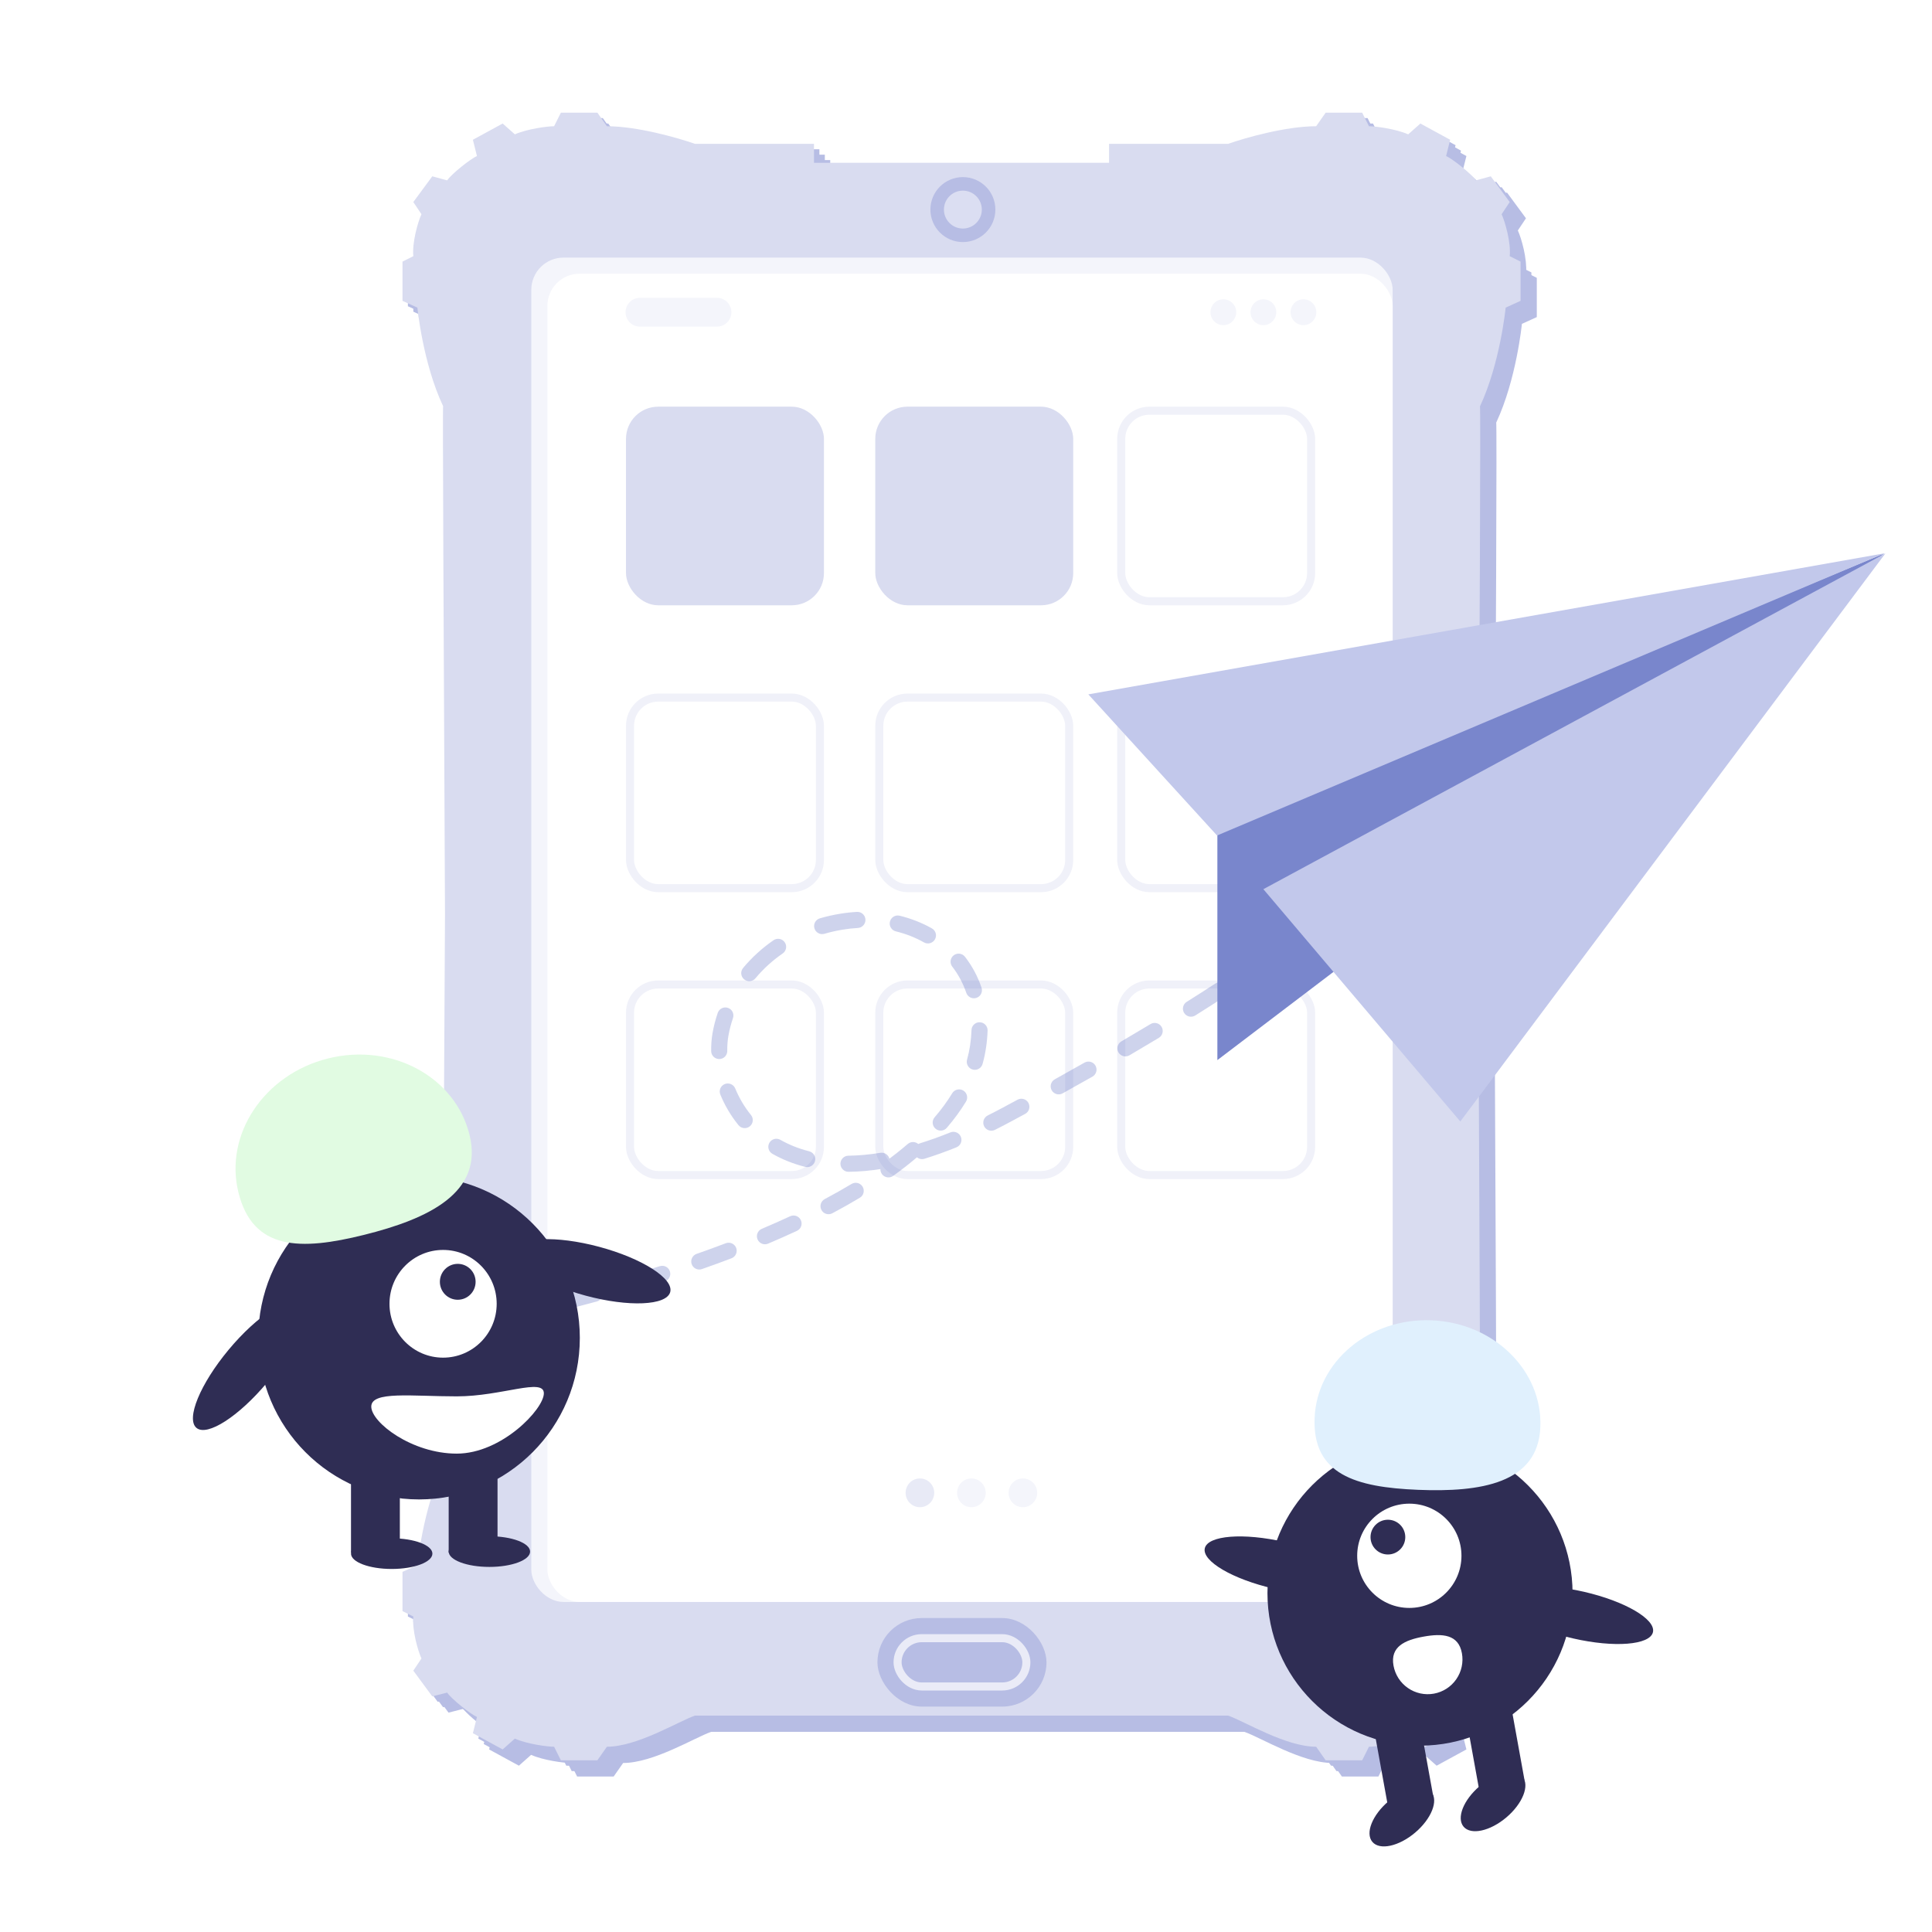 <svg width="240" height="240" viewBox="0 0 240 240" fill="none" xmlns="http://www.w3.org/2000/svg">
<path d="M189.057 40.231C189.057 40.231 188.384 47.125 185.862 52.506C185.963 52.371 185.828 81.528 185.626 115.628C185.626 115.661 185.626 115.661 185.626 115.695C185.794 149.795 185.929 184.299 185.862 178.817C188.384 184.198 189.057 196.472 189.057 196.472L190.906 197.313V202.189L189.561 202.862C189.729 204.543 188.989 207.133 188.552 208.074L189.561 209.588L187.207 212.782L185.357 212.278C184.819 213.085 182.432 214.968 181.658 215.305L182.163 217.322L178.463 219.34L176.95 217.995C175.437 218.668 172.914 219.004 172.074 219.004L171.233 220.685H166.693L165.516 219.004C161.75 219.004 156.672 215.876 154.587 215.136H88.337C86.252 215.876 81.174 219.004 77.408 219.004L76.231 220.685H71.691L70.85 219.004C70.009 219.004 67.487 218.668 65.974 217.995L64.46 219.34L60.761 217.322L61.266 215.305C60.492 214.968 58.105 213.085 57.566 212.278L55.717 212.749L53.363 209.554L54.372 208.041C53.934 207.099 53.195 204.51 53.363 202.828L52.018 202.156V197.279L53.867 196.439C53.867 196.439 54.54 189.545 57.062 184.164C56.961 184.299 57.096 149.761 57.297 115.661C57.297 115.628 57.297 115.628 57.297 115.594C57.129 81.494 56.995 52.371 57.062 52.472C54.54 47.125 53.867 40.231 53.867 40.231L52.018 39.39V34.514L53.363 33.842C53.195 32.16 53.934 29.571 54.372 28.629L53.363 27.116L55.717 23.921L57.566 24.425C58.105 23.618 60.492 21.735 61.266 21.399L60.761 19.381L64.46 17.363L65.974 18.708C67.487 18.036 70.009 17.7 70.85 17.7L71.691 16.018H76.231L77.408 17.7C81.174 17.7 86.252 19.146 88.337 19.885H103.134V22.239H139.79V19.885H154.587C156.672 19.146 161.75 17.7 165.516 17.7L166.693 16.018H171.233L172.074 17.7C172.914 17.7 175.437 18.036 176.95 18.708L178.463 17.363L182.163 19.381L181.658 21.399C182.432 21.735 184.819 23.618 185.357 24.425L187.207 23.921L189.561 27.116L188.552 28.629C188.989 29.571 189.729 32.16 189.561 33.842L190.906 34.514V39.39L189.057 40.231Z" fill="#B7BDE4"/>
<path d="M188.384 39.558C188.384 39.558 187.712 46.452 185.189 51.833C185.29 51.698 185.156 80.855 184.954 114.955C184.954 114.988 184.954 114.988 184.954 115.022C185.122 149.122 185.257 183.625 185.189 178.144C187.712 183.525 188.384 195.799 188.384 195.799L190.234 196.64V201.516L188.889 202.189C189.057 203.87 188.317 206.46 187.88 207.401L188.889 208.915L186.535 212.109L184.685 211.605C184.147 212.412 181.759 214.295 180.986 214.632L181.49 216.649L177.791 218.667L176.278 217.322C174.764 217.994 172.242 218.331 171.401 218.331L170.561 220.012H166.021L164.844 218.331C161.077 218.331 155.999 215.203 153.914 214.463H87.665C85.58 215.203 80.502 218.331 76.735 218.331L75.558 220.012H71.018L70.178 218.331C69.337 218.331 66.815 217.994 65.301 217.322L63.788 218.667L60.089 216.649L60.593 214.632C59.82 214.295 57.432 212.412 56.894 211.605L55.044 212.076L52.69 208.881L53.699 207.368C53.262 206.426 52.522 203.837 52.69 202.155L51.345 201.483V196.606L53.195 195.766C53.195 195.766 53.867 188.872 56.39 183.491C56.289 183.625 56.423 149.088 56.625 114.988C56.625 114.955 56.625 114.955 56.625 114.921C56.457 80.821 56.322 51.698 56.39 51.799C53.867 46.452 53.195 39.558 53.195 39.558L51.345 38.717V33.841L52.69 33.168C52.522 31.487 53.262 28.898 53.699 27.956L52.69 26.443L55.044 23.248L56.894 23.752C57.432 22.945 59.82 21.062 60.593 20.726L60.089 18.708L63.788 16.69L65.301 18.035C66.815 17.363 69.337 17.026 70.178 17.026L71.018 15.345H75.558L76.735 17.026C80.502 17.026 85.58 18.473 87.665 19.212H102.462V21.566H139.117V19.212H153.914C155.999 18.473 161.077 17.026 164.844 17.026L166.021 15.345H170.561L171.401 17.026C172.242 17.026 174.764 17.363 176.278 18.035L177.791 16.69L181.49 18.708L180.986 20.726C181.759 21.062 184.147 22.945 184.685 23.752L186.535 23.248L188.889 26.443L187.88 27.956C188.317 28.898 189.057 31.487 188.889 33.168L190.234 33.841V38.717L188.384 39.558Z" fill="#B7BDE4"/>
<path d="M187.711 38.885C187.711 38.885 187.039 45.779 184.517 51.16C184.617 51.026 184.483 80.182 184.281 114.282C184.281 114.316 184.281 114.316 184.281 114.349C184.449 148.449 184.584 182.953 184.517 177.471C187.039 182.852 187.711 195.127 187.711 195.127L189.561 195.967V200.844L188.216 201.516C188.384 203.198 187.644 205.787 187.207 206.729L188.216 208.242L185.862 211.437L184.012 210.932C183.474 211.739 181.086 213.623 180.313 213.959L180.817 215.977L177.118 217.994L175.605 216.649C174.091 217.322 171.569 217.658 170.729 217.658L169.888 219.34H165.348L164.171 217.658C160.404 217.658 155.326 214.531 153.241 213.791H86.992C84.907 214.531 79.829 217.658 76.062 217.658L74.885 219.34H70.345L69.505 217.658C68.664 217.658 66.142 217.322 64.629 216.649L63.115 217.994L59.416 215.977L59.92 213.959C59.147 213.623 56.759 211.739 56.221 210.932L54.372 211.403L52.017 208.208L53.026 206.695C52.589 205.753 51.849 203.164 52.017 201.482L50.672 200.81V195.934L52.522 195.093C52.522 195.093 53.195 188.199 55.717 182.818C55.616 182.953 55.75 148.416 55.952 114.316C55.952 114.282 55.952 114.282 55.952 114.248C55.784 80.148 55.65 51.026 55.717 51.126C53.195 45.779 52.522 38.885 52.522 38.885L50.672 38.045V33.168L52.017 32.496C51.849 30.814 52.589 28.225 53.026 27.283L52.017 25.77L54.372 22.575L56.221 23.08C56.759 22.273 59.147 20.389 59.92 20.053L59.416 18.035L63.115 16.017L64.629 17.363C66.142 16.69 68.664 16.354 69.505 16.354L70.345 14.672H74.885L76.062 16.354C79.829 16.354 84.907 17.8 86.992 18.54H101.789V20.894H138.445V18.54H153.241C155.326 17.8 160.404 16.354 164.171 16.354L165.348 14.672H169.888L170.729 16.354C171.569 16.354 174.091 16.69 175.605 17.363L177.118 16.017L180.817 18.035L180.313 20.053C181.086 20.389 183.474 22.273 184.012 23.08L185.862 22.575L188.216 25.77L187.207 27.283C187.644 28.225 188.384 30.814 188.216 32.496L189.561 33.168V38.045L187.711 38.885Z" fill="#B7BDE4"/>
<path d="M187.039 38.213C187.039 38.213 186.366 45.107 183.844 50.488C183.945 50.353 183.811 79.51 183.609 113.61C183.609 113.643 183.609 113.643 183.609 113.677C183.777 147.777 183.911 182.28 183.844 176.799C186.366 182.18 187.039 194.454 187.039 194.454L188.889 195.295V200.171L187.543 200.844C187.712 202.525 186.972 205.115 186.534 206.056L187.543 207.57L185.189 210.764L183.34 210.26C182.802 211.067 180.414 212.95 179.641 213.287L180.145 215.304L176.446 217.322L174.932 215.977C173.419 216.649 170.897 216.986 170.056 216.986L169.215 218.667H164.676L163.498 216.986C159.732 216.986 154.654 213.858 152.569 213.118H86.32C84.234 213.858 79.156 216.986 75.39 216.986L74.213 218.667H69.673L68.832 216.986C67.992 216.986 65.469 216.649 63.956 215.977L62.443 217.322L58.744 215.304L59.248 213.287C58.475 212.95 56.087 211.067 55.549 210.26L53.699 210.731L51.345 207.536L52.354 206.023C51.917 205.081 51.177 202.492 51.345 200.81L50 200.138V195.261L51.85 194.421C51.85 194.421 52.522 187.527 55.044 182.146C54.944 182.28 55.078 147.743 55.28 113.643C55.28 113.61 55.28 113.61 55.28 113.576C55.112 79.476 54.977 50.353 55.044 50.454C52.522 45.107 51.85 38.213 51.85 38.213L50 37.372V32.496L51.345 31.823C51.177 30.142 51.917 27.553 52.354 26.611L51.345 25.098L53.699 21.903L55.549 22.407C56.087 21.6 58.475 19.717 59.248 19.381L58.744 17.363L62.443 15.345L63.956 16.69C65.469 16.018 67.992 15.681 68.832 15.681L69.673 14H74.213L75.39 15.681C79.156 15.681 84.234 17.128 86.32 17.867H101.116V20.221H137.772V17.867H152.569C154.654 17.128 159.732 15.681 163.498 15.681L164.676 14H169.215L170.056 15.681C170.897 15.681 173.419 16.018 174.932 16.69L176.446 15.345L180.145 17.363L179.641 19.381C180.414 19.717 182.802 21.6 183.34 22.407L185.189 21.903L187.543 25.098L186.534 26.611C186.972 27.553 187.712 30.142 187.543 31.823L188.889 32.496V37.372L187.039 38.213Z" fill="#D9DCF0"/>
<rect x="66" y="32" width="107" height="167" rx="4" fill="#F4F5FB"/>
<g filter="url(#filter0_i_371_18932)">
<rect x="67" y="33" width="105" height="165" rx="4" fill="white"/>
</g>
<rect x="77.764" y="50.518" width="24.59" height="24.673" rx="4" fill="#D9DCF0"/>
<rect x="108.729" y="50.518" width="24.59" height="24.673" rx="4" fill="#D9DCF0"/>
<rect x="139.282" y="51.018" width="23.59" height="23.673" rx="3.5" stroke="#F0F1F9"/>
<rect x="78.264" y="86.657" width="23.59" height="23.673" rx="3.5" stroke="#F0F1F9"/>
<rect x="78.264" y="122.296" width="23.59" height="23.673" rx="3.5" stroke="#F0F1F9"/>
<rect x="109.229" y="86.657" width="23.59" height="23.673" rx="3.5" stroke="#F0F1F9"/>
<rect x="109.229" y="122.296" width="23.59" height="23.673" rx="3.5" stroke="#F0F1F9"/>
<rect x="139.282" y="86.657" width="23.59" height="23.673" rx="3.5" stroke="#F0F1F9"/>
<rect x="139.282" y="122.296" width="23.59" height="23.673" rx="3.5" stroke="#F0F1F9"/>
<path d="M114.276 187.23C115.257 187.23 116.052 186.43 116.052 185.444C116.052 184.458 115.257 183.659 114.276 183.659C113.294 183.659 112.499 184.458 112.499 185.444C112.499 186.43 113.294 187.23 114.276 187.23Z" fill="#E8EAF6"/>
<path d="M120.671 187.23C121.652 187.23 122.448 186.43 122.448 185.444C122.448 184.458 121.652 183.659 120.671 183.659C119.69 183.659 118.895 184.458 118.895 185.444C118.895 186.43 119.69 187.23 120.671 187.23Z" fill="#F4F5FB"/>
<path d="M127.068 187.23C128.049 187.23 128.844 186.43 128.844 185.444C128.844 184.458 128.049 183.659 127.068 183.659C126.086 183.659 125.291 184.458 125.291 185.444C125.291 186.43 126.086 187.23 127.068 187.23Z" fill="#F4F5FB"/>
<path d="M89.078 40.571H79.485C79.013 40.571 78.561 40.382 78.228 40.048C77.895 39.713 77.708 39.259 77.708 38.785C77.708 38.312 77.895 37.858 78.228 37.523C78.561 37.188 79.013 37 79.485 37H89.078C89.549 37 90.001 37.188 90.335 37.523C90.668 37.858 90.855 38.312 90.855 38.785C90.855 39.259 90.668 39.713 90.335 40.048C90.001 40.382 89.549 40.571 89.078 40.571Z" fill="#F4F5FB"/>
<path d="M151.97 40.392C152.853 40.392 153.569 39.672 153.569 38.785C153.569 37.898 152.853 37.178 151.97 37.178C151.087 37.178 150.371 37.898 150.371 38.785C150.371 39.672 151.087 40.392 151.97 40.392Z" fill="#F4F5FB"/>
<path d="M156.945 40.392C157.828 40.392 158.544 39.672 158.544 38.785C158.544 37.898 157.828 37.178 156.945 37.178C156.062 37.178 155.346 37.898 155.346 38.785C155.346 39.672 156.062 40.392 156.945 40.392Z" fill="#F4F5FB"/>
<path d="M161.919 40.392C162.802 40.392 163.518 39.672 163.518 38.785C163.518 37.898 162.802 37.178 161.919 37.178C161.036 37.178 160.32 37.898 160.32 38.785C160.32 39.672 161.036 40.392 161.919 40.392Z" fill="#F4F5FB"/>
<circle cx="119.613" cy="26.035" r="4.035" fill="#B7BDE4"/>
<circle r="2.354" transform="matrix(1 0 0 -1 119.612 26.036)" fill="white" fill-opacity="0.5"/>
<rect x="109" y="201" width="21" height="11" rx="5.5" fill="#B7BDE4"/>
<rect x="111.5" y="203.5" width="16" height="6" rx="3" stroke="white" stroke-opacity="0.7"/>
<path opacity="0.5" d="M121.5 130L122.489 130.146L121.5 130ZM89.5 128.5L88.515 128.326L89.5 128.5ZM125 138.5L124.528 137.619L125 138.5ZM104.5 114.5L104.336 113.514L104.5 114.5ZM30.995 169.361C31.546 169.318 31.957 168.836 31.914 168.286C31.871 167.735 31.39 167.324 30.839 167.367L30.995 169.361ZM35.64 166.919C35.091 166.977 34.693 167.47 34.752 168.019C34.811 168.569 35.304 168.966 35.853 168.907L35.64 166.919ZM39.736 168.453C40.284 168.384 40.672 167.884 40.603 167.336C40.534 166.788 40.033 166.4 39.486 166.469L39.736 168.453ZM44.275 165.814C43.729 165.894 43.351 166.402 43.432 166.949C43.512 167.495 44.02 167.873 44.566 167.793L44.275 165.814ZM48.417 167.196C48.962 167.108 49.332 166.594 49.244 166.049C49.155 165.504 48.641 165.134 48.096 165.222L48.417 167.196ZM52.865 164.401C52.322 164.5 51.961 165.021 52.06 165.564C52.158 166.107 52.679 166.468 53.222 166.369L52.865 164.401ZM57.054 165.645C57.596 165.538 57.949 165.013 57.842 164.471C57.736 163.929 57.21 163.576 56.668 163.683L57.054 165.645ZM61.408 162.706C60.868 162.822 60.525 163.354 60.641 163.894C60.758 164.434 61.29 164.777 61.83 164.661L61.408 162.706ZM65.634 163.81C66.172 163.685 66.507 163.148 66.382 162.61C66.258 162.072 65.72 161.737 65.182 161.861L65.634 163.81ZM69.879 160.723C69.344 160.859 69.02 161.403 69.155 161.938C69.291 162.474 69.835 162.798 70.37 162.662L69.879 160.723ZM74.144 161.673C74.677 161.529 74.992 160.98 74.847 160.447C74.703 159.914 74.153 159.599 73.62 159.743L74.144 161.673ZM78.269 158.425C77.739 158.582 77.437 159.138 77.594 159.668C77.751 160.197 78.308 160.5 78.837 160.343L78.269 158.425ZM82.57 159.196C83.096 159.028 83.386 158.465 83.219 157.939C83.051 157.413 82.489 157.122 81.962 157.29L82.57 159.196ZM86.537 155.762C86.016 155.944 85.741 156.515 85.924 157.036C86.107 157.557 86.677 157.832 87.198 157.649L86.537 155.762ZM90.87 156.31C91.386 156.114 91.646 155.537 91.45 155.02C91.254 154.504 90.677 154.244 90.16 154.44L90.87 156.31ZM94.635 152.648C94.127 152.863 93.889 153.45 94.104 153.958C94.319 154.467 94.906 154.705 95.415 154.49L94.635 152.648ZM98.999 152.9C99.5 152.668 99.717 152.073 99.484 151.572C99.251 151.071 98.656 150.854 98.155 151.087L98.999 152.9ZM102.455 148.952C101.967 149.211 101.782 149.817 102.041 150.304C102.3 150.792 102.905 150.978 103.393 150.718L102.455 148.952ZM106.815 148.788C107.288 148.504 107.442 147.89 107.157 147.416C106.873 146.943 106.259 146.789 105.785 147.073L106.815 148.788ZM109.783 144.452C109.335 144.775 109.233 145.4 109.556 145.848C109.879 146.296 110.504 146.398 110.952 146.075L109.783 144.452ZM114.069 143.626C114.487 143.265 114.533 142.633 114.173 142.215C113.812 141.797 113.181 141.75 112.762 142.111L114.069 143.626ZM116.101 138.796C115.741 139.215 115.789 139.847 116.208 140.207C116.627 140.567 117.258 140.519 117.618 140.1L116.101 138.796ZM119.999 136.845C120.286 136.373 120.135 135.758 119.663 135.471C119.191 135.184 118.576 135.334 118.289 135.807L119.999 136.845ZM120.132 131.629C119.984 132.161 120.295 132.713 120.826 132.862C121.358 133.01 121.91 132.699 122.059 132.167L120.132 131.629ZM122.682 128.02C122.699 127.468 122.266 127.006 121.714 126.989C121.162 126.971 120.7 127.405 120.683 127.957L122.682 128.02ZM120.035 123.331C120.212 123.854 120.78 124.134 121.303 123.957C121.826 123.78 122.106 123.212 121.929 122.689L120.035 123.331ZM119.873 118.852C119.535 118.415 118.907 118.335 118.47 118.674C118.034 119.012 117.954 119.64 118.292 120.077L119.873 118.852ZM114.78 117.069C115.261 117.34 115.871 117.171 116.143 116.69C116.415 116.209 116.245 115.599 115.764 115.328L114.78 117.069ZM111.76 113.754C111.224 113.622 110.682 113.95 110.551 114.487C110.419 115.023 110.747 115.564 111.284 115.696L111.76 113.754ZM106.564 115.276C107.116 115.245 107.538 114.773 107.507 114.222C107.476 113.67 107.004 113.248 106.453 113.279L106.564 115.276ZM101.851 114.078C101.321 114.233 101.016 114.788 101.17 115.318C101.325 115.848 101.88 116.153 102.41 115.999L101.851 114.078ZM97.226 118.445C97.681 118.132 97.796 117.509 97.482 117.054C97.169 116.599 96.546 116.485 96.091 116.798L97.226 118.445ZM92.308 120.247C91.955 120.671 92.013 121.302 92.438 121.655C92.863 122.008 93.493 121.95 93.846 121.526L92.308 120.247ZM91.053 126.472C91.231 125.949 90.953 125.381 90.43 125.202C89.907 125.024 89.339 125.303 89.16 125.825L91.053 126.472ZM88.344 130.573C88.352 131.125 88.807 131.566 89.359 131.557C89.911 131.549 90.352 131.094 90.344 130.542L88.344 130.573ZM91.332 135.212C91.122 134.702 90.537 134.459 90.026 134.669C89.516 134.88 89.273 135.464 89.483 135.975L91.332 135.212ZM91.737 139.771C92.085 140.2 92.715 140.265 93.144 139.917C93.573 139.569 93.638 138.939 93.289 138.51L91.737 139.771ZM96.936 141.591C96.456 141.318 95.845 141.486 95.573 141.967C95.3 142.447 95.468 143.057 95.948 143.33L96.936 141.591ZM100.026 144.956C100.562 145.092 101.106 144.768 101.242 144.233C101.379 143.698 101.055 143.154 100.52 143.017L100.026 144.956ZM105.392 143.565C104.84 143.571 104.397 144.023 104.403 144.575C104.408 145.127 104.861 145.57 105.413 145.565L105.392 143.565ZM109.683 145.181C110.228 145.092 110.597 144.578 110.508 144.033C110.42 143.488 109.906 143.118 109.36 143.207L109.683 145.181ZM114.245 142.038C113.717 142.201 113.422 142.761 113.585 143.289C113.749 143.816 114.309 144.111 114.836 143.948L114.245 142.038ZM118.81 142.526C119.322 142.319 119.57 141.736 119.363 141.224C119.156 140.712 118.573 140.465 118.061 140.671L118.81 142.526ZM122.698 138.567C122.205 138.815 122.005 139.416 122.252 139.909C122.5 140.403 123.101 140.603 123.595 140.355L122.698 138.567ZM127.354 138.369C127.839 138.106 128.02 137.499 127.758 137.013C127.495 136.528 126.888 136.347 126.402 136.61L127.354 138.369ZM131.032 134.074C130.549 134.341 130.375 134.95 130.643 135.433C130.911 135.916 131.52 136.09 132.002 135.822L131.032 134.074ZM135.709 133.742C136.189 133.47 136.358 132.859 136.085 132.379C135.812 131.899 135.202 131.73 134.722 132.003L135.709 133.742ZM139.296 129.367C138.819 129.646 138.659 130.259 138.938 130.735C139.217 131.212 139.83 131.372 140.306 131.093L139.296 129.367ZM143.953 128.927C144.426 128.642 144.579 128.028 144.294 127.555C144.009 127.082 143.395 126.929 142.921 127.214L143.953 128.927ZM147.415 124.454C146.947 124.747 146.805 125.365 147.099 125.832C147.392 126.3 148.009 126.442 148.477 126.148L147.415 124.454ZM152.067 123.855C152.53 123.554 152.661 122.934 152.359 122.472C152.058 122.009 151.439 121.878 150.976 122.179L152.067 123.855ZM155.353 119.249C154.898 119.563 154.784 120.185 155.097 120.64C155.411 121.095 156.034 121.209 156.488 120.896L155.353 119.249ZM159.968 118.428C160.414 118.102 160.511 117.477 160.185 117.031C159.86 116.585 159.234 116.488 158.788 116.813L159.968 118.428ZM162.949 113.628C162.519 113.975 162.452 114.605 162.799 115.035C163.146 115.464 163.775 115.532 164.205 115.185L162.949 113.628ZM167.47 112.395C167.878 112.022 167.906 111.389 167.534 110.982C167.161 110.574 166.529 110.546 166.121 110.918L167.47 112.395ZM169.626 107.216C169.294 107.658 169.383 108.285 169.824 108.617C170.266 108.949 170.893 108.86 171.225 108.419L169.626 107.216ZM29.064 169.498C29.688 169.458 30.332 169.413 30.995 169.361L30.839 167.367C30.185 167.418 29.55 167.463 28.936 167.502L29.064 169.498ZM35.853 168.907C37.103 168.773 38.4 168.622 39.736 168.453L39.486 166.469C38.161 166.636 36.877 166.786 35.64 166.919L35.853 168.907ZM44.566 167.793C45.826 167.608 47.111 167.409 48.417 167.196L48.096 165.222C46.8 165.433 45.525 165.63 44.275 165.814L44.566 167.793ZM53.222 166.369C54.486 166.14 55.764 165.898 57.054 165.645L56.668 163.683C55.388 163.934 54.12 164.174 52.865 164.401L53.222 166.369ZM61.83 164.661C63.092 164.388 64.361 164.105 65.634 163.81L65.182 161.861C63.92 162.154 62.661 162.435 61.408 162.706L61.83 164.661ZM70.37 162.662C71.629 162.344 72.888 162.014 74.144 161.673L73.62 159.743C72.376 160.081 71.128 160.408 69.879 160.723L70.37 162.662ZM78.837 160.343C80.089 159.972 81.334 159.589 82.57 159.196L81.962 157.29C80.74 157.679 79.508 158.058 78.269 158.425L78.837 160.343ZM87.198 157.649C88.438 157.215 89.662 156.769 90.87 156.31L90.16 154.44C88.969 154.892 87.761 155.333 86.537 155.762L87.198 157.649ZM95.415 154.49C96.634 153.974 97.83 153.444 98.999 152.9L98.155 151.087C97.009 151.62 95.835 152.14 94.635 152.648L95.415 154.49ZM103.393 150.718C104.572 150.092 105.715 149.448 106.815 148.788L105.785 147.073C104.718 147.714 103.606 148.341 102.455 148.952L103.393 150.718ZM110.952 146.075C112.054 145.281 113.095 144.465 114.069 143.626L112.762 142.111C111.838 142.909 110.842 143.689 109.783 144.452L110.952 146.075ZM117.618 140.1C118.521 139.049 119.319 137.965 119.999 136.845L118.289 135.807C117.672 136.823 116.94 137.82 116.101 138.796L117.618 140.1ZM122.059 132.167C122.244 131.503 122.388 130.829 122.489 130.146L120.511 129.854C120.422 130.453 120.296 131.044 120.132 131.629L122.059 132.167ZM122.489 130.146C122.597 129.419 122.66 128.71 122.682 128.02L120.683 127.957C120.663 128.568 120.607 129.2 120.511 129.854L122.489 130.146ZM121.929 122.689C121.446 121.264 120.747 119.98 119.873 118.852L118.292 120.077C119.031 121.03 119.624 122.117 120.035 123.331L121.929 122.689ZM115.764 115.328C114.53 114.63 113.181 114.102 111.76 113.754L111.284 115.696C112.536 116.004 113.713 116.465 114.78 117.069L115.764 115.328ZM106.453 113.279C105.752 113.318 105.045 113.396 104.336 113.514L104.664 115.486C105.302 115.381 105.936 115.311 106.564 115.276L106.453 113.279ZM104.336 113.514C103.481 113.655 102.652 113.845 101.851 114.078L102.41 115.999C103.135 115.788 103.886 115.616 104.664 115.486L104.336 113.514ZM96.091 116.798C94.65 117.792 93.382 118.956 92.308 120.247L93.846 121.526C94.802 120.376 95.935 119.335 97.226 118.445L96.091 116.798ZM89.16 125.825C88.881 126.642 88.665 127.478 88.515 128.326L90.485 128.674C90.616 127.929 90.806 127.193 91.053 126.472L89.16 125.825ZM88.515 128.326C88.389 129.039 88.332 129.794 88.344 130.573L90.344 130.542C90.334 129.88 90.383 129.252 90.485 128.674L88.515 128.326ZM89.483 135.975C90.026 137.291 90.771 138.583 91.737 139.771L93.289 138.51C92.453 137.481 91.805 136.359 91.332 135.212L89.483 135.975ZM95.948 143.33C97.155 144.016 98.513 144.57 100.026 144.956L100.52 143.017C99.175 142.675 97.984 142.187 96.936 141.591L95.948 143.33ZM105.413 145.565C106.753 145.551 108.175 145.427 109.683 145.181L109.36 143.207C107.945 143.438 106.624 143.552 105.392 143.565L105.413 145.565ZM114.836 143.948C116.11 143.553 117.434 143.081 118.81 142.526L118.061 140.671C116.733 141.207 115.462 141.66 114.245 142.038L114.836 143.948ZM123.595 140.355C124.211 140.046 124.837 139.722 125.472 139.381L124.528 137.619C123.908 137.95 123.298 138.267 122.698 138.567L123.595 140.355ZM125.472 139.381C126.107 139.041 126.734 138.704 127.354 138.369L126.402 136.61C125.785 136.943 125.16 137.28 124.528 137.619L125.472 139.381ZM132.002 135.822C133.273 135.117 134.509 134.424 135.709 133.742L134.722 132.003C133.527 132.681 132.298 133.371 131.032 134.074L132.002 135.822ZM140.306 131.093C141.565 130.355 142.781 129.634 143.953 128.927L142.921 127.214C141.756 127.916 140.548 128.634 139.296 129.367L140.306 131.093ZM148.477 126.148C149.731 125.362 150.927 124.598 152.067 123.855L150.976 122.179C149.845 122.916 148.659 123.674 147.415 124.454L148.477 126.148ZM156.488 120.896C157.73 120.039 158.889 119.217 159.968 118.428L158.788 116.813C157.724 117.591 156.581 118.402 155.353 119.249L156.488 120.896ZM164.205 115.185C165.444 114.185 166.529 113.255 167.47 112.395L166.121 110.918C165.214 111.747 164.161 112.651 162.949 113.628L164.205 115.185ZM171.225 108.419C171.791 107.666 172.203 106.974 172.436 106.351L170.564 105.649C170.423 106.025 170.132 106.545 169.626 107.216L171.225 108.419Z" fill="#3F51B5" fill-opacity="0.5"/>
<path d="M151.226 103.227L234.088 68.734L151.226 131.69L151.226 103.227Z" fill="#7986CC"/>
<path d="M135.196 86.257L234.088 68.735L151.185 103.789L135.196 86.257Z" fill="#C2C8EB"/>
<path d="M181.404 139.315L234.211 68.743L156.94 110.457L181.404 139.315Z" fill="#C2C8EB"/>
<path d="M72.775 160.957C78.107 162.386 82.799 162.184 83.255 160.507C83.711 158.83 79.759 156.312 74.427 154.883C69.095 153.455 64.403 153.656 63.947 155.333C63.491 157.011 67.443 159.528 72.775 160.957Z" fill="#2F2D54"/>
<path d="M33.218 171.703C36.758 167.454 38.552 163.105 37.225 161.988C35.897 160.871 31.951 163.41 28.41 167.659C24.87 171.908 23.076 176.258 24.404 177.375C25.731 178.492 29.677 175.952 33.218 171.703Z" fill="#2F2D54"/>
<path d="M52.056 186.265C63.086 186.265 72.028 177.28 72.028 166.197C72.028 155.114 63.086 146.129 52.056 146.129C41.026 146.129 32.084 155.114 32.084 166.197C32.084 177.28 41.026 186.265 52.056 186.265Z" fill="#2F2D54"/>
<path d="M46.121 174.732C46.121 176.696 51.154 180.574 56.739 180.574C62.324 180.574 67.56 175.045 67.56 173.08C67.56 171.116 62.324 173.461 56.739 173.461C51.154 173.461 46.121 172.767 46.121 174.732Z" fill="white"/>
<path d="M49.67 181.947H43.603V192.87H49.67V181.947Z" fill="#2F2D54"/>
<path d="M61.805 181.947H55.737V192.87H61.805V181.947Z" fill="#2F2D54"/>
<path d="M48.659 194.902C51.452 194.902 53.715 194.049 53.715 192.997C53.715 191.945 51.452 191.092 48.659 191.092C45.867 191.092 43.603 191.945 43.603 192.997C43.603 194.049 45.867 194.902 48.659 194.902Z" fill="#2F2D54"/>
<path d="M60.793 194.648C63.586 194.648 65.85 193.795 65.85 192.743C65.85 191.69 63.586 190.837 60.793 190.837C58.001 190.837 55.737 191.69 55.737 192.743C55.737 193.795 58.001 194.648 60.793 194.648Z" fill="#2F2D54"/>
<path d="M58.327 140.971C56.544 133.754 48.672 129.507 40.745 131.485C32.818 133.463 27.837 140.917 29.621 148.133C31.404 155.35 37.32 155.373 45.247 153.395C53.175 151.417 60.11 148.187 58.327 140.971Z" fill="#E1FBE2"/>
<path d="M55.042 168.653C58.719 168.653 61.7 165.657 61.7 161.962C61.7 158.267 58.719 155.271 55.042 155.271C51.364 155.271 48.383 158.267 48.383 161.962C48.383 165.657 51.364 168.653 55.042 168.653Z" fill="white"/>
<path d="M56.862 161.46C58.088 161.46 59.082 160.462 59.082 159.23C59.082 157.999 58.088 157 56.862 157C55.636 157 54.643 157.999 54.643 159.23C54.643 160.462 55.636 161.46 56.862 161.46Z" fill="#2F2D54"/>
<path d="M176.398 216.853C186.864 216.853 195.349 208.368 195.349 197.902C195.349 187.436 186.864 178.952 176.398 178.952C165.932 178.952 157.448 187.436 157.448 197.902C157.448 208.368 165.932 216.853 176.398 216.853Z" fill="#2F2D54"/>
<path d="M183.718 222.174L189.383 221.149L187.545 210.999L181.88 212.025L183.718 222.174Z" fill="#2F2D54"/>
<path d="M172.388 224.225L178.053 223.2L176.215 213.05L170.55 214.075L172.388 224.225Z" fill="#2F2D54"/>
<path d="M187.124 225.767C189.146 224.054 190.046 221.793 189.134 220.716C188.222 219.639 185.843 220.154 183.821 221.867C181.799 223.579 180.9 225.84 181.812 226.917C182.724 227.994 185.102 227.479 187.124 225.767Z" fill="#2F2D54"/>
<path d="M175.793 227.655C177.815 225.943 178.715 223.682 177.803 222.605C176.891 221.528 174.512 222.043 172.49 223.755C170.468 225.468 169.568 227.729 170.481 228.806C171.393 229.883 173.771 229.367 175.793 227.655Z" fill="#2F2D54"/>
<path d="M175.072 199.743C178.649 199.743 181.548 196.843 181.548 193.266C181.548 189.689 178.649 186.79 175.072 186.79C171.494 186.79 168.595 189.689 168.595 193.266C168.595 196.843 171.494 199.743 175.072 199.743Z" fill="white"/>
<path d="M172.41 193.104C173.602 193.104 174.569 192.137 174.569 190.945C174.569 189.752 173.602 188.786 172.41 188.786C171.218 188.786 170.251 189.752 170.251 190.945C170.251 192.137 171.218 193.104 172.41 193.104Z" fill="#2F2D54"/>
<path d="M191.348 177.286C191.633 170.27 185.587 164.328 177.843 164.013C170.099 163.698 163.59 169.131 163.305 176.147C163.02 183.162 168.403 184.756 176.147 185.071C183.891 185.386 191.063 184.302 191.348 177.286Z" fill="#E0F0FD"/>
<path d="M168.136 196.567C168.503 194.965 164.666 192.719 159.565 191.55C154.464 190.381 150.032 190.731 149.665 192.333C149.298 193.934 153.135 196.18 158.236 197.349C163.337 198.518 167.769 198.168 168.136 196.567Z" fill="#2F2D54"/>
<path d="M205.335 202.753C205.702 201.152 201.865 198.906 196.764 197.737C191.663 196.568 187.231 196.918 186.864 198.519C186.497 200.12 190.334 202.366 195.435 203.535C200.536 204.705 204.968 204.354 205.335 202.753Z" fill="#2F2D54"/>
<path d="M181.604 205.37C181.705 205.928 181.695 206.501 181.575 207.055C181.455 207.61 181.227 208.135 180.904 208.601C180.581 209.068 180.169 209.466 179.692 209.773C179.215 210.08 178.683 210.29 178.124 210.391C177.566 210.492 176.994 210.482 176.439 210.362C175.885 210.241 175.36 210.013 174.894 209.689C174.428 209.366 174.03 208.954 173.723 208.477C173.416 208 173.207 207.467 173.106 206.909C172.681 204.562 174.495 203.732 176.842 203.307C179.189 202.882 181.179 203.024 181.604 205.37Z" fill="white"/>
<defs>
<filter id="filter0_i_371_18932" x="67" y="33" width="106" height="166" filterUnits="userSpaceOnUse" color-interpolation-filters="sRGB">
<feFlood flood-opacity="0" result="BackgroundImageFix"/>
<feBlend mode="normal" in="SourceGraphic" in2="BackgroundImageFix" result="shape"/>
<feColorMatrix in="SourceAlpha" type="matrix" values="0 0 0 0 0 0 0 0 0 0 0 0 0 0 0 0 0 0 127 0" result="hardAlpha"/>
<feMorphology radius="1" operator="erode" in="SourceAlpha" result="effect1_innerShadow_371_18932"/>
<feOffset dx="1" dy="1"/>
<feGaussianBlur stdDeviation="2"/>
<feComposite in2="hardAlpha" operator="arithmetic" k2="-1" k3="1"/>
<feColorMatrix type="matrix" values="0 0 0 0 0.518 0 0 0 0 0.569 0 0 0 0 0.839 0 0 0 0.2 0"/>
<feBlend mode="normal" in2="shape" result="effect1_innerShadow_371_18932"/>
</filter>
</defs>
</svg>
